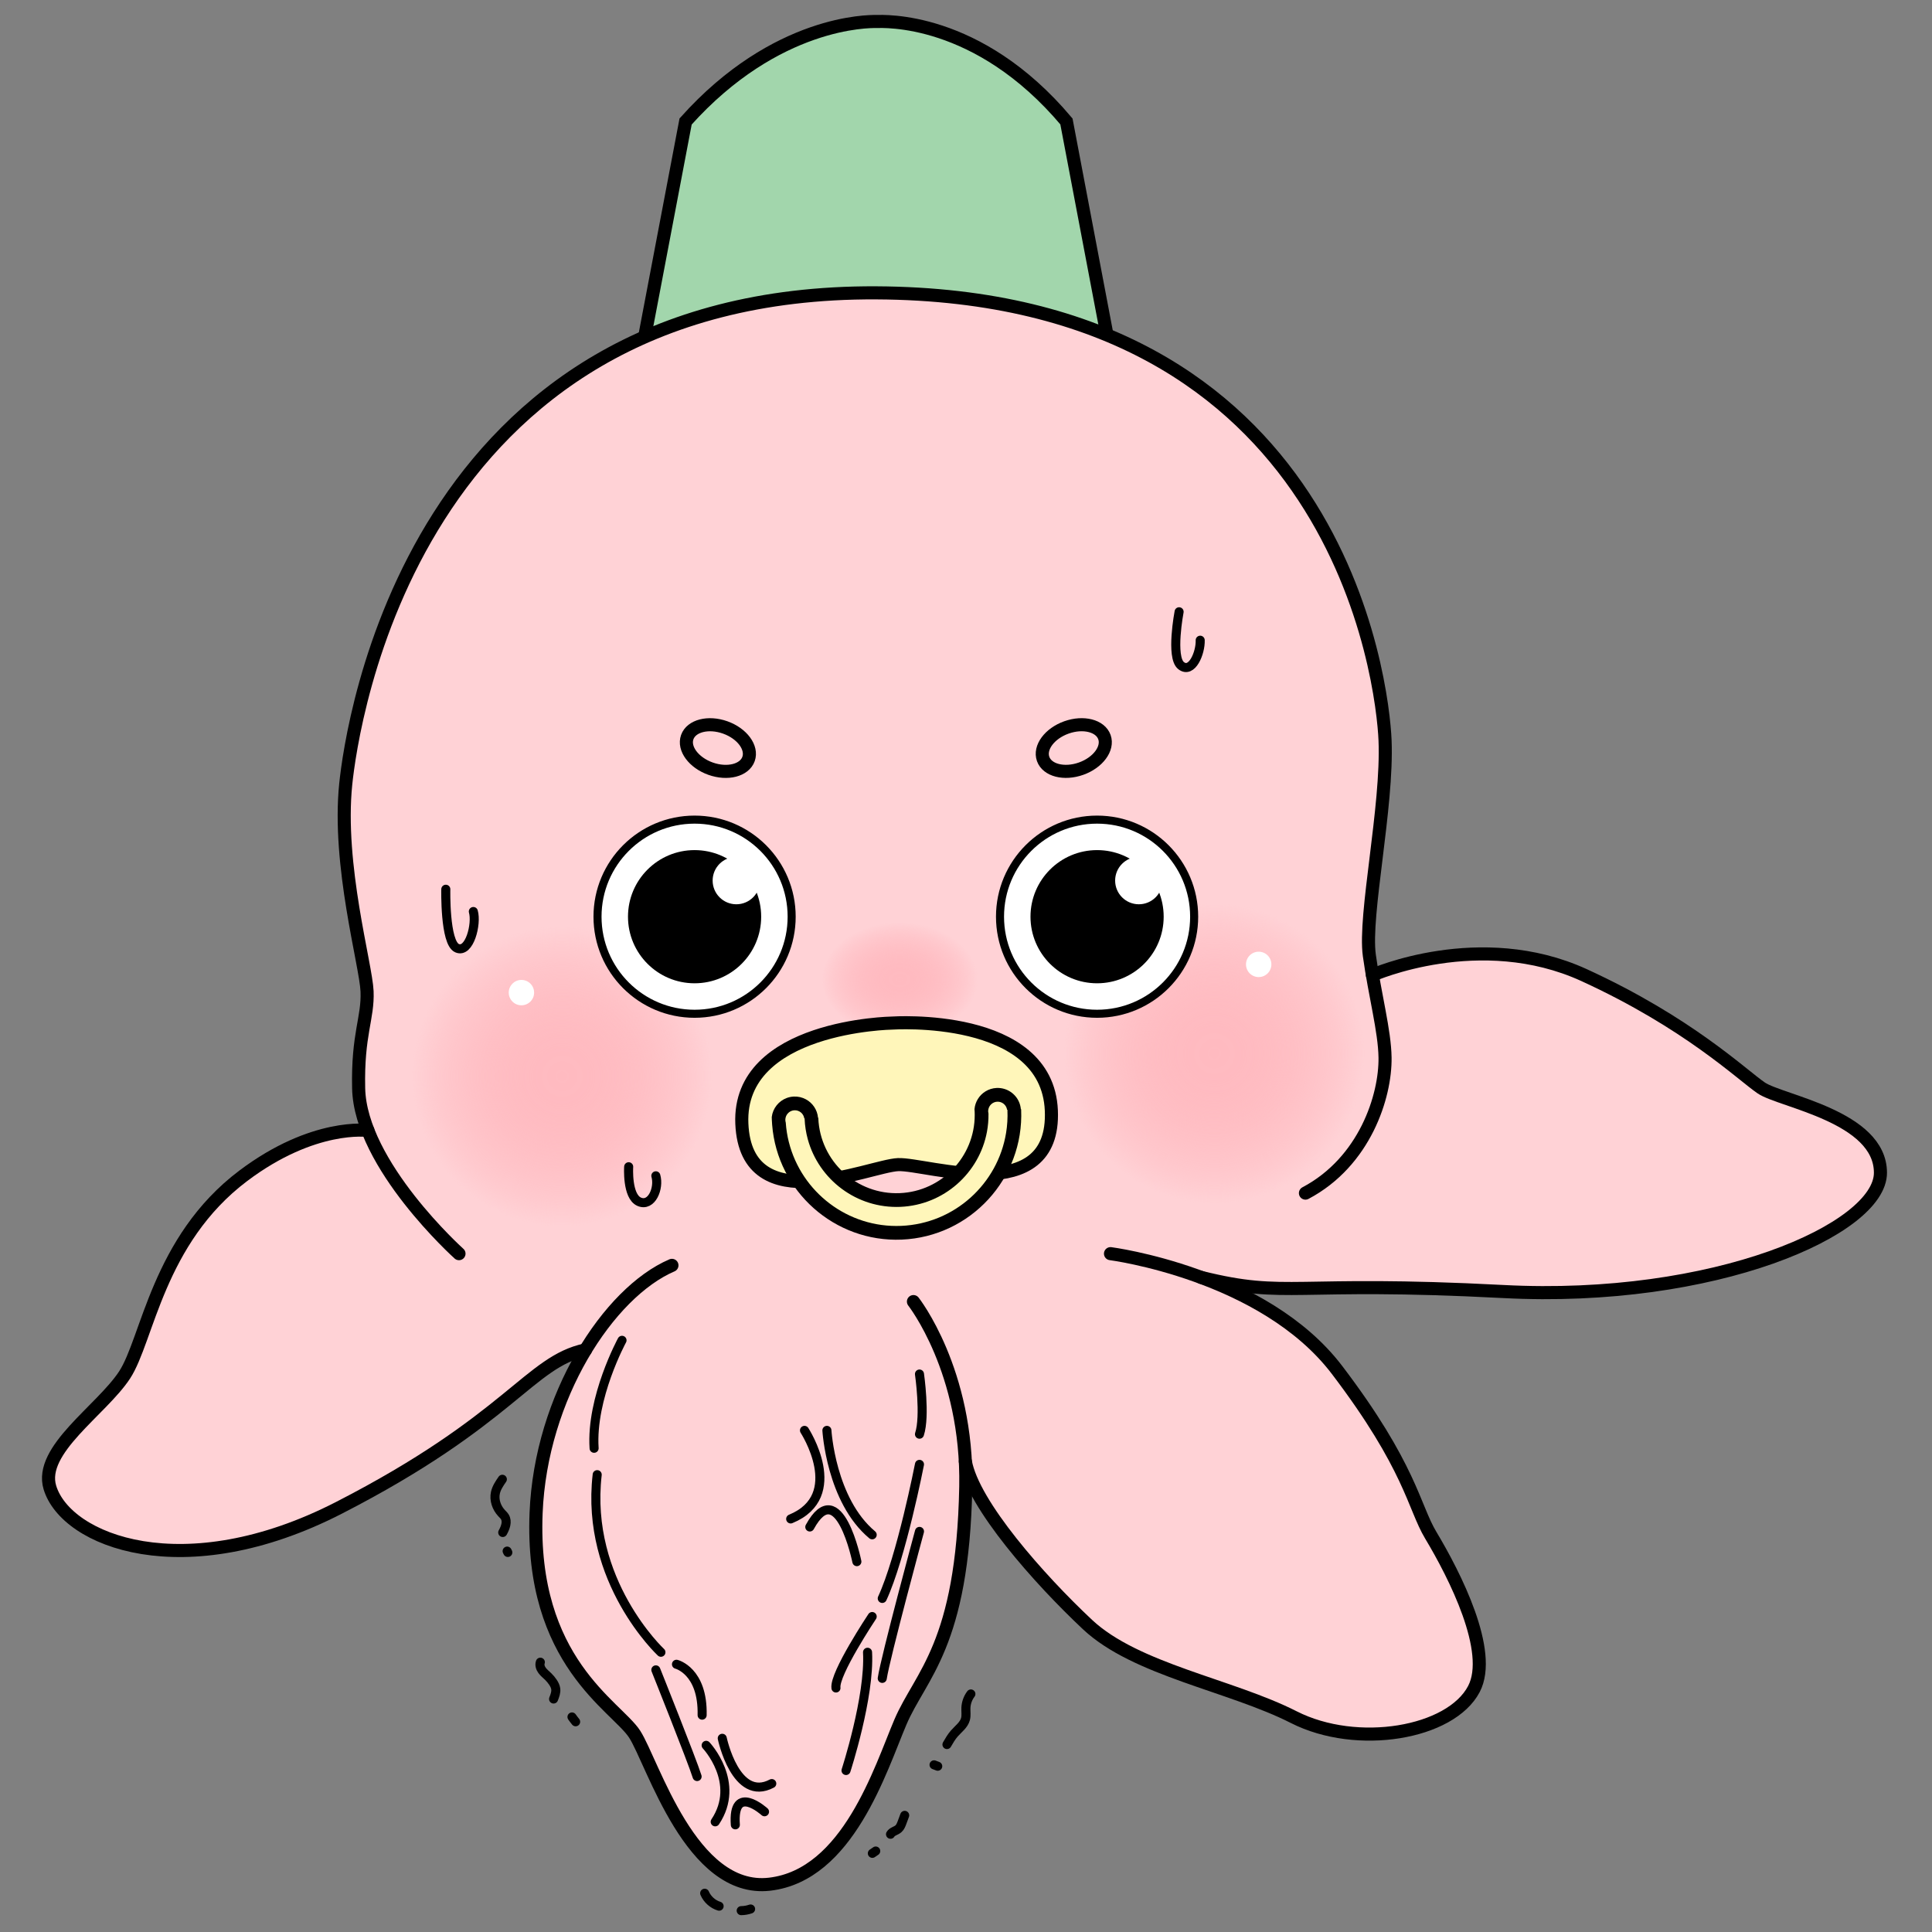 <?xml version="1.0" encoding="UTF-8"?>
<svg id="_레이어_1" data-name="레이어_1" xmlns="http://www.w3.org/2000/svg" xmlns:xlink="http://www.w3.org/1999/xlink" viewBox="0 0 1920 1920"><rect x="0" y="0" width="1920" height="1920" fill="#808080" stroke="none"/>
  <defs>
    <radialGradient id="_무제_그라디언트_18" data-name="무제 그라디언트 18" cx="-3037.04" cy="1044.17" fx="-3037.04" fy="1044.17" r="149.2" gradientTransform="translate(-1972.28 592.08) rotate(169.17) scale(1 -1)" gradientUnits="userSpaceOnUse">
      <stop offset="0" stop-color="#ffbac0"/>
      <stop offset=".17" stop-color="#ffbac0" stop-opacity=".99"/>
      <stop offset=".3" stop-color="#ffbac0" stop-opacity=".95"/>
      <stop offset=".42" stop-color="#ffbac0" stop-opacity=".88"/>
      <stop offset=".53" stop-color="#ffbac0" stop-opacity=".79"/>
      <stop offset=".63" stop-color="#ffbac0" stop-opacity=".67"/>
      <stop offset=".74" stop-color="#ffbac0" stop-opacity=".52"/>
      <stop offset=".84" stop-color="#ffbac0" stop-opacity=".35"/>
      <stop offset=".93" stop-color="#ffbac0" stop-opacity=".16"/>
      <stop offset="1" stop-color="#ffbac0" stop-opacity="0"/>
    </radialGradient>
    <radialGradient id="_무제_그라디언트_18-2" data-name="무제 그라디언트 18" cx="-3076.18" cy="1122.94" fx="-3076.18" fy="1122.94" r="56.74" gradientTransform="translate(-3320.28 -149.59) rotate(-180) scale(1.37 -1)" xlink:href="#_무제_그라디언트_18"/>
    <radialGradient id="_무제_그라디언트_18-3" data-name="무제 그라디언트 18" cx="-2396.2" cy="944.56" fx="-2396.2" fy="944.56" r="149.2" xlink:href="#_무제_그라디언트_18"/>
  </defs>
  <path d="M1102.6,346.05l-42.79-225.36c-88.29-104.9-182.32-99.34-189.22-99.34-6.9,0-99.2-1.1-189.24,99.37l-43.93,231.03s91.75-60.37,237.34-59.24c158.08,7.57,227.84,53.55,227.84,53.55Z" fill="#a2d6ac" stroke="#000" stroke-miterlimit="10" stroke-width="13"/>
  <polygon points="575.15 370.33 505.26 426.94 445.27 493 399.74 580.07 362.65 681.83 345.27 782 345.27 872.06 366.82 977.18 359.38 1030.54 358.84 1123.1 295.27 1134 222.52 1184.71 170.27 1249 143.86 1318.93 118.76 1373.44 71.41 1424.18 48.23 1465.5 61.5 1499.15 97.65 1525.03 167.71 1542.13 243.01 1533.33 360.27 1489 458.44 1425.39 555.51 1351.61 578.32 1347.51 546.03 1423.38 532.57 1526.19 543.85 1599.12 578.32 1667.94 613.52 1704.5 641.27 1744.32 672.27 1806.9 700.3 1848.06 739.46 1870.47 778.38 1870.47 828.16 1840.68 872.51 1765.5 903.28 1694.24 936.33 1629.24 955.18 1547.44 964.86 1470.08 989.8 1512.53 1050.43 1584.46 1102.19 1630.97 1151.18 1655.38 1243.84 1688.59 1304.31 1714.29 1364.6 1723.29 1436.78 1705.47 1470.09 1673.39 1470.09 1632.06 1428.73 1537.43 1387.27 1445 1338.44 1374.44 1302.38 1333.83 1268.7 1306.72 1223.65 1275.94 1305.91 1280.24 1541.05 1284.59 1665.77 1276.5 1778.82 1245.87 1835.39 1212.33 1865.22 1180.18 1871.77 1152.5 1852.77 1126.5 1799.65 1100.2 1741.71 1074.76 1681.29 1029.21 1597.26 980.06 1527.77 950.5 1463.27 947.99 1384.16 960 1363.57 967.12 1361.82 902.84 1375.11 782.68 1376.67 709.83 1350.75 607.98 1320.77 529.5 1262.55 449.68 1197.28 388.17 1118.49 340.94 1042.75 313.22 957.77 296.45 840.6 291.02 770.64 297.95 687.88 317.04 606.23 351.74 575.15 370.33" fill="#ffd2d6"/>
  <path d="M456.14,1245.87s-98.05-88.02-99.72-164.34c-1.18-54.1,9.47-69.64,8.36-96.38s-29.53-125.34-21.17-206.12c5.87-56.79,65.74-490.23,527-488,461.26,2.23,503.54,390,505.83,444.55,2.79,66.29-21.17,173.81-15.6,213.92,5.57,40.11,15.21,74.88,15.6,101.51.56,38.31-20.05,103.49-79.11,134.69" fill="none" stroke="#000" stroke-linecap="round" stroke-miterlimit="10" stroke-width="13"/>
  <ellipse cx="1067.11" cy="743.41" rx="32.33" ry="21.74" transform="translate(-187.66 401.46) rotate(-19.62)" fill="none" stroke="#000" stroke-miterlimit="10" stroke-width="13"/>
  <ellipse cx="713.43" cy="743.41" rx="21.74" ry="32.33" transform="translate(-226.37 1165.8) rotate(-70.38)" fill="none" stroke="#000" stroke-miterlimit="10" stroke-width="13"/>
  <path d="M1171.78,607.98s-8.66,45.2,1.99,53.52,19.39-12.6,18.98-25.26" fill="none" stroke="#000" stroke-linecap="round" stroke-linejoin="round" stroke-width="9"/>
  <path d="M907.77,1293.5s54.19,68.74,52,184c-3,158-45,187-65,234-19.69,46.27-52,152-130,161s-116-121-134-149-104-72-98-220c4.68-115.34,72-219,135-246" fill="none" stroke="#000" stroke-linecap="round" stroke-miterlimit="10" stroke-width="13"/>
  <path d="M365.64,1123.48s-53.88-7.69-123.88,45.02c-85,64-95,163-118,198s-85.53,74.41-74.17,111.79c16.17,53.21,133.17,99.21,287.17,20.21,170.62-87.53,189.21-144.96,245.11-156.98" fill="none" stroke="#000" stroke-linecap="round" stroke-miterlimit="10" stroke-width="13"/>
  <path d="M1363.9,969.07s106.87-47.43,210.37,0,156.5,98.78,176,112.11c19.5,13.32,118.5,28.32,118.5,84.32s-165,129-375,118-214.03,7.33-300-14" fill="none" stroke="#000" stroke-linecap="round" stroke-miterlimit="10" stroke-width="13"/>
  <path d="M1103.6,1245.87s152.17,19.63,225.17,115.63,76.25,136.08,93,164c24,40,62.48,115.73,43,153-23,44-116,60-179,28s-157-47-205-92-113.84-119.33-121.42-162.16" fill="none" stroke="#000" stroke-linecap="round" stroke-miterlimit="10" stroke-width="13"/>
  <path d="M913.77,1365.5s6,41.56,0,59.78" fill="none" stroke="#000" stroke-linecap="round" stroke-linejoin="round" stroke-width="9"/>
  <path d="M913.77,1455.28s-18,92.22-37,133.22" fill="none" stroke="#000" stroke-linecap="round" stroke-linejoin="round" stroke-width="9"/>
  <path d="M866.77,1606.5s-38,57-36,71" fill="none" stroke="#000" stroke-linecap="round" stroke-linejoin="round" stroke-width="9"/>
  <path d="M840.77,1759.5s23.78-73,21.39-117.5" fill="none" stroke="#000" stroke-linecap="round" stroke-linejoin="round" stroke-width="9"/>
  <path d="M913.77,1521.89s-34,125.5-37,146.06" fill="none" stroke="#000" stroke-linecap="round" stroke-linejoin="round" stroke-width="9"/>
  <path d="M821.77,1421.5s4,69.56,45,103.78" fill="none" stroke="#000" stroke-linecap="round" stroke-linejoin="round" stroke-width="9"/>
  <path d="M851.55,1551.94s-17.78-87.44-46.78-34.44" fill="none" stroke="#000" stroke-linecap="round" stroke-linejoin="round" stroke-width="9"/>
  <path d="M799.49,1421.5s42.28,65-13.72,88" fill="none" stroke="#000" stroke-linecap="round" stroke-linejoin="round" stroke-width="9"/>
  <path d="M618.16,1331.99s-31.1,57.07-27.74,107.29" fill="none" stroke="#000" stroke-linecap="round" stroke-linejoin="round" stroke-width="9"/>
  <path d="M656.82,1642s-75.61-70.5-63.33-176.5" fill="none" stroke="#000" stroke-linecap="round" stroke-linejoin="round" stroke-width="9"/>
  <path d="M651.77,1659.5s36,90,41,106" fill="none" stroke="#000" stroke-linecap="round" stroke-linejoin="round" stroke-width="9"/>
  <path d="M672.27,1653.94s26.5,6.56,25.5,50.56" fill="none" stroke="#000" stroke-linecap="round" stroke-linejoin="round" stroke-width="9"/>
  <path d="M701.77,1734.5s35,37,9,76" fill="none" stroke="#000" stroke-linecap="round" stroke-linejoin="round" stroke-width="9"/>
  <path d="M717.77,1727.5s13.41,64,49.21,45" fill="none" stroke="#000" stroke-linecap="round" stroke-linejoin="round" stroke-width="9"/>
  <path d="M759.77,1800.5s-32-29-29,13" fill="none" stroke="#000" stroke-linecap="round" stroke-linejoin="round" stroke-width="9"/>
  <path d="M499.23,1470.08c-2.87,4.16-5.8,8.45-6.89,13.39-1.58,7.15,1.1,14.88,6.1,20.23,1.13,1.21,2.38,2.33,3.24,3.73,2.87,4.68.61,10.75-2.06,15.55" fill="none" stroke="#000" stroke-linecap="round" stroke-linejoin="round" stroke-width="9"/>
  <path d="M503.99,1541.47l.68,1.33" fill="none" stroke="#000" stroke-linecap="round" stroke-linejoin="round" stroke-width="9"/>
  <path d="M536.99,1651.87c-1,2.72.01,5.83,1.73,8.17s4.05,4.13,6.12,6.16c1.73,1.7,3.29,3.57,4.64,5.59,1.33,1.98,2.47,4.16,2.8,6.53.47,3.46-.85,6.89-2.14,10.13" fill="none" stroke="#000" stroke-linecap="round" stroke-linejoin="round" stroke-width="9"/>
  <path d="M568.43,1706.29c1.15,1.64,2.36,3.23,3.63,4.78" fill="none" stroke="#000" stroke-linecap="round" stroke-linejoin="round" stroke-width="9"/>
  <path d="M700.3,1881.48c2.62,6.08,8.01,10.91,14.35,12.86" fill="none" stroke="#000" stroke-linecap="round" stroke-linejoin="round" stroke-width="9"/>
  <path d="M745.93,1897.14c-2.99,1.04-6.16,1.6-9.33,1.63" fill="none" stroke="#000" stroke-linecap="round" stroke-linejoin="round" stroke-width="9"/>
  <path d="M870.29,1839.53c-1.12.77-2.24,1.53-3.36,2.3" fill="none" stroke="#000" stroke-linecap="round" stroke-linejoin="round" stroke-width="9"/>
  <path d="M899.07,1804.08c-.88,2.38-1.77,4.75-2.65,7.13-.85,2.28-1.77,4.66-3.61,6.25-2.42,2.1-6.22,2.62-7.82,5.4" fill="none" stroke="#000" stroke-linecap="round" stroke-linejoin="round" stroke-width="9"/>
  <path d="M928.25,1753.87c1.22.46,2.43.92,3.65,1.38" fill="none" stroke="#000" stroke-linecap="round" stroke-linejoin="round" stroke-width="9"/>
  <path d="M964.86,1683.44c-2.99,3.95-4.74,8.82-4.95,13.76-.16,3.75.54,7.58-.43,11.2-1.57,5.88-7.03,9.7-11.04,14.27-2.92,3.33-5.15,7.19-7.36,11.03" fill="none" stroke="#000" stroke-linecap="round" stroke-linejoin="round" stroke-width="9"/>
  <circle cx="1206.85" cy="1047.05" r="149.2" fill="url(#_무제_그라디언트_18)"/>
  <ellipse cx="895.22" cy="973.35" rx="77.75" ry="56.74" fill="url(#_무제_그라디언트_18-2)"/>
  <circle cx="558.7" cy="1069.62" r="149.2" fill="url(#_무제_그라디언트_18-3)"/>
  <circle cx="1250.87" cy="958.4" r="12.61" fill="#fff"/>
  <circle cx="518.19" cy="986.44" r="12.61" fill="#fff"/>
  <path d="M886.54,1016.72s154.14-10.74,158.28,86.88c4.14,97.63-123.44,52.56-152.31,53.79-28.87,1.22-151.13,56.89-155.27-40.74-4.14-97.63,149.3-99.93,149.3-99.93Z" fill="#fff6ba" stroke="#000" stroke-linecap="round" stroke-linejoin="round" stroke-width="13"/>
  <path d="M981.13,1093.05l-7.33,25.39-5.66,22.36-24.88,35.47-43.21,17.07-48.21-10.75-29.36-27.71-16.25-37.98-10.8-18.78-11.79,3.35-11.34,22.88,9.29,32.68,35.52,42.34,41.94,22.67,39.4,4.1,37.73-10.72,42.42-26.25s9.27-21.2,12.45-25.38c3.18-4.18,17.12-36.18,17.12-36.18l-1.51-25.06-6.09-12.02-19.44,2.53Z" fill="#fff6ba"/>
  <path d="M767.07,1113.29c.06,1.52.17,3.03.28,4.53,5.2,66.11,62.06,116.92,128.84,114.09,68.3-2.9,121.52-60.82,118.62-129.13,0-.18-.02-.35-.03-.52h-.28c-.84-9.59-7.49-17.4-16.31-20.08-2.43-.74-5.02-1.09-7.7-.98-4.11.17-7.92,1.42-11.19,3.44-6.06,3.76-10.21,10.22-10.86,17.63.05.65.1,1.29.13,1.94,0,.18.03.35.04.52.05,1.12.06,2.24.06,3.35,0,41.36-32.73,75.86-74.45,77.63-42.83,1.82-79.16-31.55-80.98-74.39,0-.18,0-.35,0-.53h-.3c-.7-7.98-5.43-14.74-12.09-18.32-3.54-1.9-7.61-2.91-11.92-2.73-2.47.1-4.83.6-7.03,1.41-8.03,2.97-13.9,10.25-14.94,18.93.02.89.05,1.78.08,2.68,0,.18,0,.35.02.53ZM784,1135.19c-1.61-6.34-2.67-12.91-3.13-19.65-.22-.73-.36-1.5-.4-2.3-.02-.36,0-.71.02-1.05.03-.41.09-.82.17-1.22.84-4.16,4.43-7.39,8.86-7.58,4.85-.21,9.02,3.31,9.74,8h.33c0,.16,0,.34.02.51.3,6.97,1.37,13.72,3.13,20.18,10.97,40.24,48.68,69.12,92.07,67.28,43.3-1.84,78.37-33.67,86-74.56,1.09-5.86,1.62-11.91,1.53-18.09-.17-.65-.28-1.32-.31-2.02-.02-.36,0-.71.02-1.05.02-.36.07-.71.14-1.05.78-4.24,4.41-7.55,8.89-7.74,4.85-.21,9.02,3.31,9.74,8h.32c0,.16.02.34.03.51.33,7.67-.15,15.19-1.34,22.49-8.25,50.52-51.1,90.16-104.21,92.41-53.04,2.25-99.04-33.53-111.61-83.06Z"/>
  <circle cx="1090.27" cy="911" r="96.47" fill="#fff" stroke="#000" stroke-miterlimit="10" stroke-width="8"/>
  <circle cx="1090.27" cy="911" r="66.18"/>
  <path d="M1155.33,875.1c0,13.01-10.55,23.56-23.56,23.56-13.01,0-23.56-10.55-23.56-23.56,0-13.01,10.55-23.56,23.56-23.56,13.01,0,23.56,10.55,23.56,23.56Z" fill="#fff"/>
  <circle cx="690.27" cy="911" r="96.47" fill="#fff" stroke="#000" stroke-miterlimit="10" stroke-width="8"/>
  <circle cx="690.27" cy="911" r="66.18"/>
  <path d="M755.33,875.1c0,13.01-10.55,23.56-23.56,23.56-13.01,0-23.56-10.55-23.56-23.56,0-13.01,10.55-23.56,23.56-23.56,13.01,0,23.56,10.55,23.56,23.56Z" fill="#fff"/>
  <path d="M624.77,1159.5s-1.93,29.38,10.46,34.78c12.39,5.4,20.11-13.62,16.54-25.78" fill="none" stroke="#000" stroke-linecap="round" stroke-linejoin="round" stroke-width="9"/>
  <path d="M443.04,883.72s-1.21,53.17,11.18,58.56c12.39,5.4,19.74-24.28,16.18-36.43" fill="none" stroke="#000" stroke-linecap="round" stroke-linejoin="round" stroke-width="9"/>
</svg>
